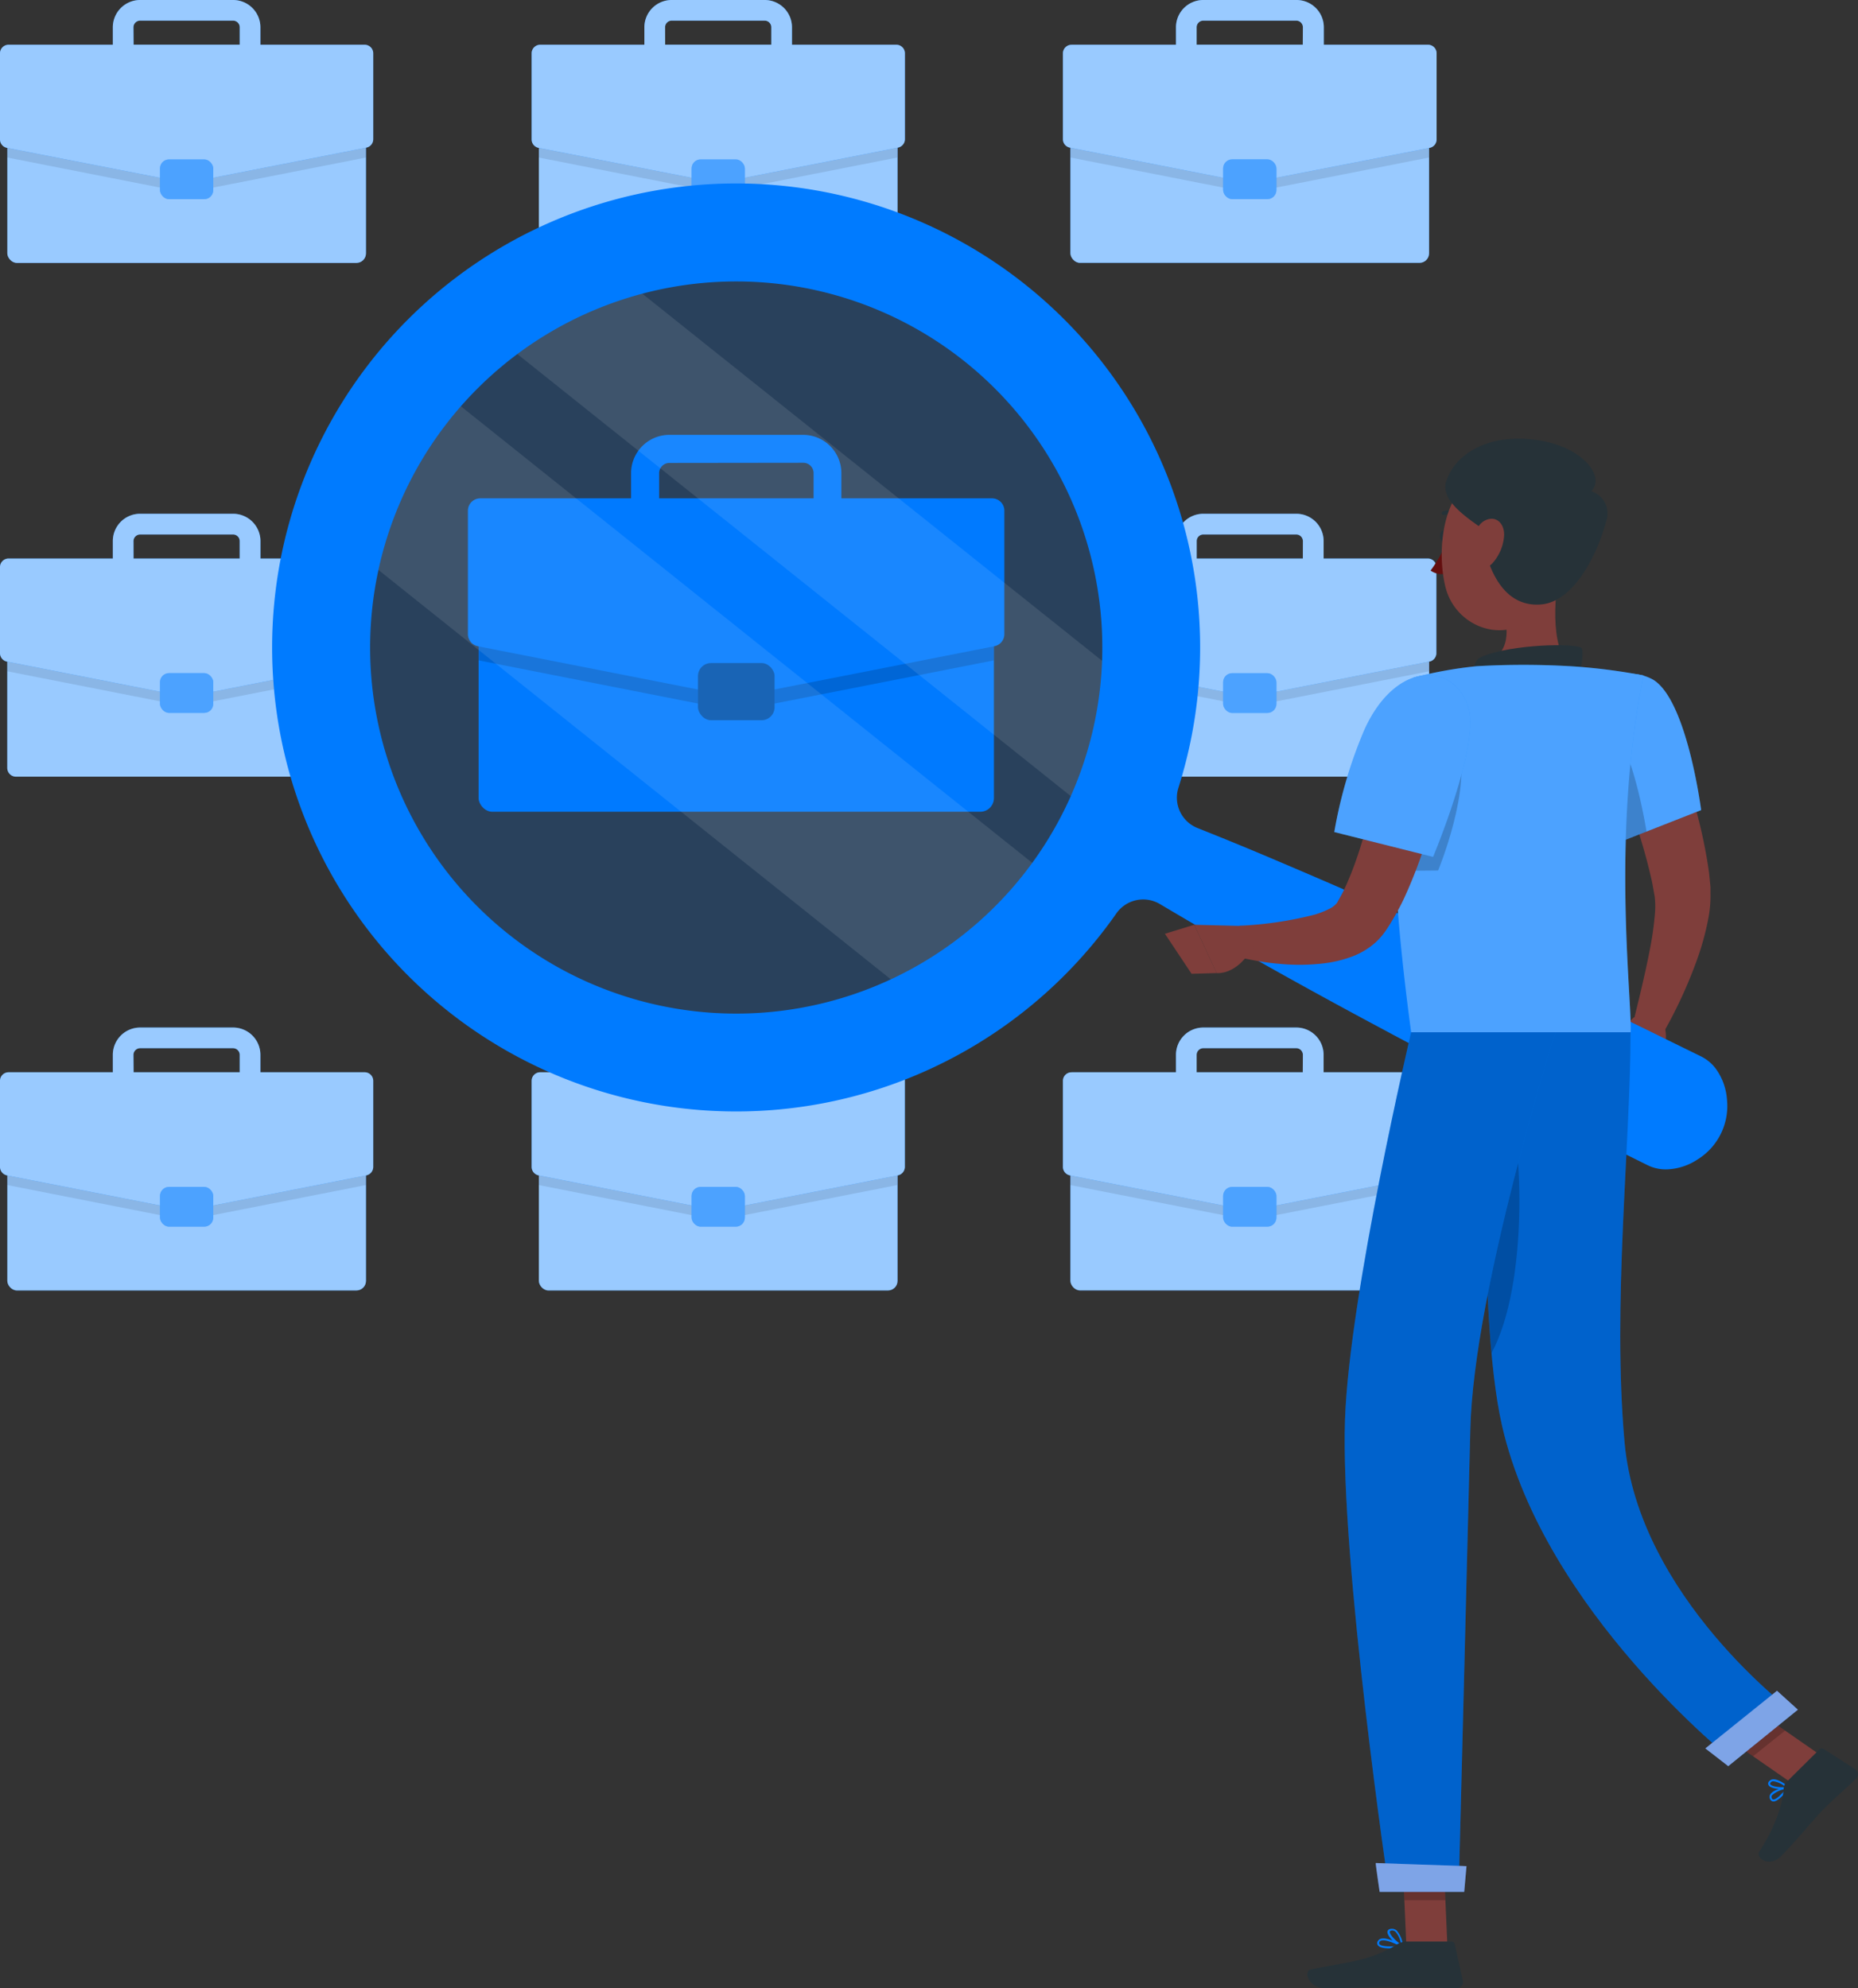 <svg xmlns="http://www.w3.org/2000/svg" width="303.469" height="324.736" viewBox="0 0 303.469 324.736">
  <rect x="0" y="0" width="303.469" height="324.736" fill="#333333" stroke="none"/>
  <g id="Job_hunt-rafiki_1_" data-name="Job hunt-rafiki (1)" transform="translate(-87.684 -60.3)">
    <g id="freepik--Briefcases--inject-31" transform="translate(87.684 60.3)">
      <rect id="Rectangle_196" data-name="Rectangle 196" width="58.581" height="26.093" rx="1.56" transform="translate(88.013 184.684)" fill="#007bff"/>
      <rect id="Rectangle_197" data-name="Rectangle 197" width="58.581" height="26.093" rx="1.56" transform="translate(88.013 184.684)" fill="#fff" opacity="0.6"/>
      <path id="Path_7849" data-name="Path 7849" d="M237.616,262.73H181.863a1.423,1.423,0,0,0-1.423,1.423v7.454l29.012,5.711a1.34,1.34,0,0,0,.538,0l29.021-5.711v-7.454a1.423,1.423,0,0,0-1.4-1.423Z" transform="translate(-92.455 -78.046)" opacity="0.1"/>
      <path id="Path_7850" data-name="Path 7850" d="M238.727,251.568H221.7v-2.856a4.461,4.461,0,0,0-4.452-4.452H202.042a4.461,4.461,0,0,0-4.452,4.452v2.856H180.575a1.4,1.4,0,0,0-1.4,1.4v14.059a1.414,1.414,0,0,0,1.131,1.378l29.076,5.72a1.77,1.77,0,0,0,.538,0l29.076-5.72a1.423,1.423,0,0,0,1.14-1.378V252.973A1.4,1.4,0,0,0,238.727,251.568Zm-37.752-2.856a1.086,1.086,0,0,1,1.067-1.077h15.209a1.086,1.086,0,0,1,1.067,1.077v2.856H200.984Z" transform="translate(-92.343 -76.427)" fill="#007bff"/>
      <path id="Path_7851" data-name="Path 7851" d="M238.727,251.568H221.7v-2.856a4.461,4.461,0,0,0-4.452-4.452H202.042a4.461,4.461,0,0,0-4.452,4.452v2.856H180.575a1.4,1.4,0,0,0-1.4,1.4v14.059a1.414,1.414,0,0,0,1.131,1.378l29.076,5.72a1.77,1.77,0,0,0,.538,0l29.076-5.72a1.423,1.423,0,0,0,1.14-1.378V252.973A1.4,1.4,0,0,0,238.727,251.568Zm-37.752-2.856a1.086,1.086,0,0,1,1.067-1.077h15.209a1.086,1.086,0,0,1,1.067,1.077v2.856H200.984Z" transform="translate(-92.343 -76.427)" fill="#fff" opacity="0.6"/>
      <rect id="Rectangle_198" data-name="Rectangle 198" width="8.704" height="6.496" rx="1.48" transform="translate(112.956 193.862)" fill="#007bff"/>
      <rect id="Rectangle_199" data-name="Rectangle 199" width="8.704" height="6.496" rx="1.48" transform="translate(112.956 193.862)" fill="#fff" opacity="0.3"/>
      <rect id="Rectangle_200" data-name="Rectangle 200" width="58.581" height="26.093" rx="1.56" transform="translate(88.013 16.851)" fill="#007bff"/>
      <rect id="Rectangle_201" data-name="Rectangle 201" width="58.581" height="26.093" rx="1.56" transform="translate(88.013 16.851)" fill="#fff" opacity="0.6"/>
      <path id="Path_7852" data-name="Path 7852" d="M237.616,78.77H181.863a1.423,1.423,0,0,0-1.423,1.423v7.454l29.012,5.711a1.341,1.341,0,0,0,.538,0l29.021-5.711V80.193a1.423,1.423,0,0,0-1.4-1.423Z" transform="translate(-92.455 -61.919)" opacity="0.1"/>
      <path id="Path_7853" data-name="Path 7853" d="M238.727,67.608H221.7V64.752a4.461,4.461,0,0,0-4.452-4.452H202.042a4.461,4.461,0,0,0-4.452,4.452v2.856H180.575a1.4,1.4,0,0,0-1.4,1.4V83.072a1.4,1.4,0,0,0,1.131,1.378l29.076,5.684a1.341,1.341,0,0,0,.538,0l29.076-5.72a1.414,1.414,0,0,0,1.15-1.341V69.013a1.4,1.4,0,0,0-1.414-1.405Zm-37.752-2.856a1.077,1.077,0,0,1,1.067-1.077h15.209a1.077,1.077,0,0,1,1.067,1.067V67.6H200.984Z" transform="translate(-92.343 -60.3)" fill="#007bff"/>
      <path id="Path_7854" data-name="Path 7854" d="M238.727,67.608H221.7V64.752a4.461,4.461,0,0,0-4.452-4.452H202.042a4.461,4.461,0,0,0-4.452,4.452v2.856H180.575a1.4,1.4,0,0,0-1.4,1.4V83.072a1.4,1.4,0,0,0,1.131,1.378l29.076,5.684a1.341,1.341,0,0,0,.538,0l29.076-5.72a1.414,1.414,0,0,0,1.15-1.341V69.013a1.4,1.4,0,0,0-1.414-1.405Zm-37.752-2.856a1.077,1.077,0,0,1,1.067-1.077h15.209a1.077,1.077,0,0,1,1.067,1.067V67.6H200.984Z" transform="translate(-92.343 -60.3)" fill="#fff" opacity="0.6"/>
      <rect id="Rectangle_202" data-name="Rectangle 202" width="8.704" height="6.496" rx="1.48" transform="translate(112.956 26.038)" fill="#007bff"/>
      <rect id="Rectangle_203" data-name="Rectangle 203" width="8.704" height="6.496" rx="1.48" transform="translate(112.956 26.038)" fill="#fff" opacity="0.3"/>
      <rect id="Rectangle_204" data-name="Rectangle 204" width="58.581" height="26.093" rx="1.56" transform="translate(1.195 184.684)" fill="#007bff"/>
      <rect id="Rectangle_205" data-name="Rectangle 205" width="58.581" height="26.093" rx="1.56" transform="translate(1.195 184.684)" fill="#fff" opacity="0.6"/>
      <path id="Path_7855" data-name="Path 7855" d="M142.5,262.73H86.733a1.423,1.423,0,0,0-1.423,1.423v7.454l29.012,5.711a1.388,1.388,0,0,0,.547,0l29.021-5.711v-7.454A1.423,1.423,0,0,0,142.5,262.73Z" transform="translate(-84.115 -78.046)" opacity="0.1"/>
      <path id="Path_7856" data-name="Path 7856" d="M143.557,251.568H126.533v-2.856a4.461,4.461,0,0,0-4.452-4.452h-15.2a4.461,4.461,0,0,0-4.452,4.452v2.856H85.4a1.4,1.4,0,0,0-1.4,1.4v14.059a1.414,1.414,0,0,0,1.131,1.378l29.076,5.72a1.825,1.825,0,0,0,.547,0l29.076-5.72a1.414,1.414,0,0,0,1.131-1.378V252.973A1.4,1.4,0,0,0,143.557,251.568ZM105.8,248.712a1.1,1.1,0,0,1,1.077-1.077h15.2a1.1,1.1,0,0,1,1.077,1.077v2.856H105.823Z" transform="translate(-84 -76.427)" fill="#007bff"/>
      <path id="Path_7857" data-name="Path 7857" d="M143.557,251.568H126.533v-2.856a4.461,4.461,0,0,0-4.452-4.452h-15.2a4.461,4.461,0,0,0-4.452,4.452v2.856H85.4a1.4,1.4,0,0,0-1.4,1.4v14.059a1.414,1.414,0,0,0,1.131,1.378l29.076,5.72a1.825,1.825,0,0,0,.547,0l29.076-5.72a1.414,1.414,0,0,0,1.131-1.378V252.973A1.4,1.4,0,0,0,143.557,251.568ZM105.8,248.712a1.1,1.1,0,0,1,1.077-1.077h15.2a1.1,1.1,0,0,1,1.077,1.077v2.856H105.823Z" transform="translate(-84 -76.427)" fill="#fff" opacity="0.6"/>
      <rect id="Rectangle_206" data-name="Rectangle 206" width="8.704" height="6.496" rx="1.48" transform="translate(26.129 193.862)" fill="#007bff"/>
      <rect id="Rectangle_207" data-name="Rectangle 207" width="8.704" height="6.496" rx="1.48" transform="translate(26.129 193.862)" fill="#fff" opacity="0.3"/>
      <rect id="Rectangle_208" data-name="Rectangle 208" width="58.581" height="26.093" rx="1.56" transform="translate(1.195 16.851)" fill="#007bff"/>
      <rect id="Rectangle_209" data-name="Rectangle 209" width="58.581" height="26.093" rx="1.56" transform="translate(1.195 16.851)" fill="#fff" opacity="0.6"/>
      <path id="Path_7858" data-name="Path 7858" d="M142.5,78.77H86.733a1.423,1.423,0,0,0-1.423,1.423v7.454l29.012,5.711a1.377,1.377,0,0,0,.547,0l29.021-5.711V80.193A1.423,1.423,0,0,0,142.5,78.77Z" transform="translate(-84.115 -61.919)" opacity="0.1"/>
      <path id="Path_7859" data-name="Path 7859" d="M143.557,67.608H126.533V64.752a4.461,4.461,0,0,0-4.452-4.452h-15.2a4.461,4.461,0,0,0-4.452,4.452v2.856H85.4a1.4,1.4,0,0,0-1.4,1.4V83.072a1.4,1.4,0,0,0,1.131,1.378l29.076,5.684a1.377,1.377,0,0,0,.547,0l29.076-5.72a1.4,1.4,0,0,0,1.131-1.378V69.013a1.4,1.4,0,0,0-1.4-1.405ZM105.8,64.752a1.086,1.086,0,0,1,1.077-1.077h15.2a1.086,1.086,0,0,1,1.077,1.067V67.6H105.823Z" transform="translate(-84 -60.3)" fill="#007bff"/>
      <path id="Path_7860" data-name="Path 7860" d="M143.557,67.608H126.533V64.752a4.461,4.461,0,0,0-4.452-4.452h-15.2a4.461,4.461,0,0,0-4.452,4.452v2.856H85.4a1.4,1.4,0,0,0-1.4,1.4V83.072a1.4,1.4,0,0,0,1.131,1.378l29.076,5.684a1.377,1.377,0,0,0,.547,0l29.076-5.72a1.4,1.4,0,0,0,1.131-1.378V69.013a1.4,1.4,0,0,0-1.4-1.405ZM105.8,64.752a1.086,1.086,0,0,1,1.077-1.077h15.2a1.086,1.086,0,0,1,1.077,1.067V67.6H105.823Z" transform="translate(-84 -60.3)" fill="#fff" opacity="0.6"/>
      <rect id="Rectangle_210" data-name="Rectangle 210" width="8.704" height="6.496" rx="1.48" transform="translate(26.129 26.038)" fill="#007bff"/>
      <rect id="Rectangle_211" data-name="Rectangle 211" width="8.704" height="6.496" rx="1.48" transform="translate(26.129 26.038)" fill="#fff" opacity="0.3"/>
      <path id="Path_7861" data-name="Path 7861" d="M135.2,196.843H86.732A1.432,1.432,0,0,1,85.3,195.41V172.173a1.414,1.414,0,0,1,.119-.557,1.962,1.962,0,0,1,.128-.237,1,1,0,0,1,.182-.21,1.423,1.423,0,0,1,1-.42h45.881a59.832,59.832,0,0,0-.374,9.6,9.763,9.763,0,0,0,.082,1.551c.064.958.137,1.925.246,2.883a61.128,61.128,0,0,0,2.637,12.061Z" transform="translate(-84.114 -69.983)" fill="#007bff"/>
      <path id="Path_7862" data-name="Path 7862" d="M135.2,196.843H86.732A1.432,1.432,0,0,1,85.3,195.41V172.173a1.414,1.414,0,0,1,.119-.557,1.962,1.962,0,0,1,.128-.237,1,1,0,0,1,.182-.21,1.423,1.423,0,0,1,1-.42h45.881a59.832,59.832,0,0,0-.374,9.6,9.763,9.763,0,0,0,.082,1.551c.064.958.137,1.925.246,2.883a61.128,61.128,0,0,0,2.637,12.061Z" transform="translate(-84.114 -69.983)" fill="#fff" opacity="0.6"/>
      <path id="Path_7863" data-name="Path 7863" d="M132.614,170.75a59.832,59.832,0,0,0-.374,9.6,9.763,9.763,0,0,0,.082,1.551l-13.375,2.628-4.087.8a1.076,1.076,0,0,1-.538,0l-4.078-.794L85.31,179.627v-7.463a1.542,1.542,0,0,1,.109-.547,1.963,1.963,0,0,1,.128-.237,1,1,0,0,1,.182-.21,1.423,1.423,0,0,1,1-.42Z" transform="translate(-84.115 -69.983)" opacity="0.1"/>
      <path id="Path_7864" data-name="Path 7864" d="M134.406,159.588h-7.864v-2.856a4.47,4.47,0,0,0-4.461-4.452h-15.2a4.452,4.452,0,0,0-4.452,4.452v2.856H85.4a1.405,1.405,0,0,0-1.4,1.405v14.05a1.414,1.414,0,0,0,1.14,1.387H85.2l24.934,4.917,4.078.794a1.341,1.341,0,0,0,.538,0l4.087-.8,13.293-2.618a59.834,59.834,0,0,1,.374-9.6,60.524,60.524,0,0,1,1.907-9.534Zm-28.6-2.856a1.086,1.086,0,0,1,1.077-1.067h15.2a1.077,1.077,0,0,1,1.067,1.067v2.856H105.814Z" transform="translate(-84 -68.363)" fill="#007bff"/>
      <path id="Path_7865" data-name="Path 7865" d="M134.406,159.588h-7.864v-2.856a4.47,4.47,0,0,0-4.461-4.452h-15.2a4.452,4.452,0,0,0-4.452,4.452v2.856H85.4a1.405,1.405,0,0,0-1.4,1.405v14.05a1.414,1.414,0,0,0,1.14,1.387H85.2l24.934,4.917,4.078.794a1.341,1.341,0,0,0,.538,0l4.087-.8,13.293-2.618a59.834,59.834,0,0,1,.374-9.6,60.524,60.524,0,0,1,1.907-9.534Zm-28.6-2.856a1.086,1.086,0,0,1,1.077-1.067h15.2a1.077,1.077,0,0,1,1.067,1.067v2.856H105.814Z" transform="translate(-84 -68.363)" fill="#fff" opacity="0.6"/>
      <rect id="Rectangle_212" data-name="Rectangle 212" width="8.704" height="6.496" rx="1.48" transform="translate(26.129 109.945)" fill="#007bff"/>
      <rect id="Rectangle_213" data-name="Rectangle 213" width="8.704" height="6.496" rx="1.48" transform="translate(26.129 109.945)" fill="#fff" opacity="0.3"/>
      <rect id="Rectangle_214" data-name="Rectangle 214" width="58.581" height="26.093" rx="1.56" transform="translate(233.411 210.767) rotate(180)" fill="#007bff"/>
      <rect id="Rectangle_215" data-name="Rectangle 215" width="58.581" height="26.093" rx="1.56" transform="translate(233.411 210.767) rotate(180)" fill="#fff" opacity="0.6"/>
      <path id="Path_7866" data-name="Path 7866" d="M277.06,262.73h55.725a1.423,1.423,0,0,1,1.423,1.423v7.454l-29.049,5.711a1.342,1.342,0,0,1-.538,0L275.6,271.607v-7.454a1.423,1.423,0,0,1,1.46-1.423Z" transform="translate(-100.797 -78.046)" opacity="0.1"/>
      <path id="Path_7867" data-name="Path 7867" d="M275.731,251.568h17.024v-2.856a4.461,4.461,0,0,1,4.452-4.452h15.209a4.461,4.461,0,0,1,4.452,4.452v2.856h17.015a1.405,1.405,0,0,1,1.405,1.4v14.059a1.414,1.414,0,0,1-1.131,1.378l-29.113,5.72a1.824,1.824,0,0,1-.547,0l-29.076-5.72a1.414,1.414,0,0,1-1.131-1.378V252.973a1.4,1.4,0,0,1,1.441-1.4Zm37.752-2.856a1.086,1.086,0,0,0-1.067-1.077H297.208a1.1,1.1,0,0,0-1.077,1.077v2.856h17.334Z" transform="translate(-100.682 -76.427)" fill="#007bff"/>
      <path id="Path_7868" data-name="Path 7868" d="M275.731,251.568h17.024v-2.856a4.461,4.461,0,0,1,4.452-4.452h15.209a4.461,4.461,0,0,1,4.452,4.452v2.856h17.015a1.405,1.405,0,0,1,1.405,1.4v14.059a1.414,1.414,0,0,1-1.131,1.378l-29.113,5.72a1.824,1.824,0,0,1-.547,0l-29.076-5.72a1.414,1.414,0,0,1-1.131-1.378V252.973a1.4,1.4,0,0,1,1.441-1.4Zm37.752-2.856a1.086,1.086,0,0,0-1.067-1.077H297.208a1.1,1.1,0,0,0-1.077,1.077v2.856h17.334Z" transform="translate(-100.682 -76.427)" fill="#fff" opacity="0.6"/>
      <rect id="Rectangle_216" data-name="Rectangle 216" width="8.704" height="6.496" rx="1.48" transform="translate(208.477 200.358) rotate(180)" fill="#007bff"/>
      <rect id="Rectangle_217" data-name="Rectangle 217" width="8.704" height="6.496" rx="1.48" transform="translate(208.477 200.358) rotate(180)" fill="#fff" opacity="0.3"/>
      <rect id="Rectangle_218" data-name="Rectangle 218" width="58.581" height="26.093" rx="1.56" transform="translate(233.411 42.934) rotate(180)" fill="#007bff"/>
      <rect id="Rectangle_219" data-name="Rectangle 219" width="58.581" height="26.093" rx="1.56" transform="translate(233.411 42.934) rotate(180)" fill="#fff" opacity="0.6"/>
      <path id="Path_7869" data-name="Path 7869" d="M277.063,78.77h55.725a1.423,1.423,0,0,1,1.423,1.423v7.454l-29.049,5.711a1.341,1.341,0,0,1-.538,0L275.64,87.647V80.193a1.423,1.423,0,0,1,1.423-1.423Z" transform="translate(-100.8 -61.919)" opacity="0.1"/>
      <path id="Path_7870" data-name="Path 7870" d="M275.731,67.608h17.024V64.752a4.461,4.461,0,0,1,4.452-4.452h15.209a4.461,4.461,0,0,1,4.489,4.452v2.856H333.92a1.4,1.4,0,0,1,1.405,1.4V83.072a1.405,1.405,0,0,1-1.131,1.378l-29.149,5.684a1.378,1.378,0,0,1-.547,0l-29.076-5.72a1.4,1.4,0,0,1-1.131-1.378V69.013a1.4,1.4,0,0,1,1.441-1.4Zm37.752-2.856a1.077,1.077,0,0,0-1.068-1.077H297.208a1.086,1.086,0,0,0-1.077,1.067V67.6h17.334Z" transform="translate(-100.682 -60.3)" fill="#007bff"/>
      <path id="Path_7871" data-name="Path 7871" d="M275.731,67.608h17.024V64.752a4.461,4.461,0,0,1,4.452-4.452h15.209a4.461,4.461,0,0,1,4.489,4.452v2.856H333.92a1.4,1.4,0,0,1,1.405,1.4V83.072a1.405,1.405,0,0,1-1.131,1.378l-29.149,5.684a1.378,1.378,0,0,1-.547,0l-29.076-5.72a1.4,1.4,0,0,1-1.131-1.378V69.013a1.4,1.4,0,0,1,1.441-1.4Zm37.752-2.856a1.077,1.077,0,0,0-1.068-1.077H297.208a1.086,1.086,0,0,0-1.077,1.067V67.6h17.334Z" transform="translate(-100.682 -60.3)" fill="#fff" opacity="0.6"/>
      <rect id="Rectangle_220" data-name="Rectangle 220" width="8.704" height="6.496" rx="1.48" transform="translate(208.477 32.525) rotate(180)" fill="#007bff"/>
      <rect id="Rectangle_221" data-name="Rectangle 221" width="8.704" height="6.496" rx="1.48" transform="translate(208.477 32.525) rotate(180)" fill="#fff" opacity="0.3"/>
      <path id="Path_7872" data-name="Path 7872" d="M285.19,196.843h48.445a1.432,1.432,0,0,0,1.423-1.432V172.173a1.414,1.414,0,0,0-.119-.557,1.187,1.187,0,0,0-.128-.237,1,1,0,0,0-.182-.21,1.4,1.4,0,0,0-1-.42H287.754a59.833,59.833,0,0,1,.374,9.6,9.767,9.767,0,0,1-.082,1.551c-.055.958-.137,1.925-.246,2.883a61.127,61.127,0,0,1-2.609,12.061Z" transform="translate(-101.638 -69.983)" fill="#007bff"/>
      <path id="Path_7873" data-name="Path 7873" d="M285.19,196.843h48.445a1.432,1.432,0,0,0,1.423-1.432V172.173a1.414,1.414,0,0,0-.119-.557,1.187,1.187,0,0,0-.128-.237,1,1,0,0,0-.182-.21,1.4,1.4,0,0,0-1-.42H287.754a59.833,59.833,0,0,1,.374,9.6,9.767,9.767,0,0,1-.082,1.551c-.055.958-.137,1.925-.246,2.883a61.127,61.127,0,0,1-2.609,12.061Z" transform="translate(-101.638 -69.983)" fill="#fff" opacity="0.6"/>
      <path id="Path_7874" data-name="Path 7874" d="M288,170.75a59.833,59.833,0,0,1,.374,9.6,9.767,9.767,0,0,1-.082,1.551l13.393,2.628,4.087.8a1.076,1.076,0,0,0,.538,0l4.078-.794,24.934-4.908v-7.463a1.542,1.542,0,0,0-.109-.547,1.187,1.187,0,0,0-.128-.237,1,1,0,0,0-.182-.21,1.405,1.405,0,0,0-1-.42Z" transform="translate(-101.884 -69.983)" opacity="0.1"/>
      <path id="Path_7875" data-name="Path 7875" d="M285.9,159.588h7.873v-2.856a4.461,4.461,0,0,1,4.452-4.452h15.2a4.461,4.461,0,0,1,4.461,4.452v2.856H334.9a1.4,1.4,0,0,1,1.4,1.4v14.05a1.414,1.414,0,0,1-1.131,1.387h-.064l-24.934,4.917-4.115.785a1.341,1.341,0,0,1-.538,0l-4.087-.8-13.293-2.618a61.127,61.127,0,0,0-2.281-19.159Zm28.6-2.856a1.086,1.086,0,0,0-1.077-1.067h-15.2a1.077,1.077,0,0,0-1.067,1.067v2.856h17.334Z" transform="translate(-101.696 -68.363)" fill="#007bff"/>
      <path id="Path_7876" data-name="Path 7876" d="M285.9,159.588h7.873v-2.856a4.461,4.461,0,0,1,4.452-4.452h15.2a4.461,4.461,0,0,1,4.461,4.452v2.856H334.9a1.4,1.4,0,0,1,1.4,1.4v14.05a1.414,1.414,0,0,1-1.131,1.387h-.064l-24.934,4.917-4.115.785a1.341,1.341,0,0,1-.538,0l-4.087-.8-13.293-2.618a61.127,61.127,0,0,0-2.281-19.159Zm28.6-2.856a1.086,1.086,0,0,0-1.077-1.067h-15.2a1.077,1.077,0,0,0-1.067,1.067v2.856h17.334Z" transform="translate(-101.696 -68.363)" fill="#fff" opacity="0.6"/>
      <rect id="Rectangle_222" data-name="Rectangle 222" width="8.704" height="6.496" rx="1.48" transform="translate(208.477 116.45) rotate(180)" fill="#007bff"/>
      <rect id="Rectangle_223" data-name="Rectangle 223" width="8.704" height="6.496" rx="1.48" transform="translate(208.477 116.45) rotate(180)" fill="#fff" opacity="0.3"/>
      <rect id="Rectangle_224" data-name="Rectangle 224" width="84.172" height="37.488" rx="2.24" transform="translate(78.169 95.102)" fill="#007bff"/>
      <path id="Path_7877" data-name="Path 7877" d="M225.08,156.26h-21.85a6.259,6.259,0,0,1-6.25-6.249V144.4a6.259,6.259,0,0,1,6.249-6.249h21.85a6.249,6.249,0,0,1,6.249,6.249v5.583a6.249,6.249,0,0,1-6.249,6.277Zm-21.85-13.521a1.688,1.688,0,0,0-1.67,1.66v5.583a1.688,1.688,0,0,0,1.688,1.688H225.1a1.688,1.688,0,0,0,1.688-1.688V144.4a1.688,1.688,0,0,0-1.688-1.688Z" transform="translate(-93.905 -67.125)" fill="#007bff"/>
      <path id="Path_7878" data-name="Path 7878" d="M251.8,164.54H171.733a2.044,2.044,0,0,0-2.053,2.044V177.3l41.694,8.211a1.825,1.825,0,0,0,.775,0l41.7-8.211v-10.72a2.044,2.044,0,0,0-2.053-2.044Z" transform="translate(-91.511 -69.438)" opacity="0.2"/>
      <path id="Path_7879" data-name="Path 7879" d="M253.739,173.679l-41.776,8.211a2.263,2.263,0,0,1-.785,0L169.4,173.679a2.025,2.025,0,0,1-1.633-1.98V151.536a2.016,2.016,0,0,1,2.016-2.016h83.588a2.016,2.016,0,0,1,2.016,2.016v20.2a2.016,2.016,0,0,1-1.651,1.943Z" transform="translate(-91.344 -68.122)" fill="#007bff"/>
      <rect id="Rectangle_225" data-name="Rectangle 225" width="12.508" height="9.333" rx="2.12" transform="translate(114.005 108.303)" fill="#007bff"/>
      <rect id="Rectangle_226" data-name="Rectangle 226" width="12.508" height="9.333" rx="2.12" transform="translate(114.005 108.303)" opacity="0.4"/>
    </g>
    <g id="freepik--Character--inject-31" transform="translate(132.119 90.251)">
      <path id="Path_7880" data-name="Path 7880" d="M380.01,187.21c1.049,2.162,1.825,4.206,2.737,6.341s1.578,4.261,2.29,6.441a82.268,82.268,0,0,1,3.184,13.557c.091.575.137,1.2.2,1.825l.091.912v1.067a19.156,19.156,0,0,1-.356,4.124,44.239,44.239,0,0,1-1.925,6.934,75.73,75.73,0,0,1-5.8,12.362l-4.635-1.962c1.031-4.16,2.071-8.4,2.856-12.5a52.454,52.454,0,0,0,.812-5.939,13.853,13.853,0,0,0-.055-2.445l-.1-.575-.128-.73c-.1-.484-.164-.967-.283-1.46a93.045,93.045,0,0,0-3.522-11.86c-.693-1.98-1.46-3.95-2.226-5.93s-1.615-3.969-2.4-5.793Z" transform="translate(-153.574 -101.377)" fill="#7f3e3b"/>
      <path id="Path_7881" data-name="Path 7881" d="M376.158,242.44l-3.558,3.467,7.764,3.649s1.879-3.284.584-6.259Z" transform="translate(-153.736 -106.219)" fill="#7f3e3b"/>
      <path id="Path_7882" data-name="Path 7882" d="M369.46,251.413l6.551,2.682,4.078-4.242-7.764-3.613Z" transform="translate(-153.461 -106.552)" fill="#7f3e3b"/>
      <path id="Path_7883" data-name="Path 7883" d="M216.795,235.225a65.688,65.688,0,1,0-72.594-58,65.688,65.688,0,0,0,72.594,58Z" transform="translate(-133.677 -94.104)" fill="#007bff" opacity="0.2"/>
      <path id="Path_7884" data-name="Path 7884" d="M171.42,118.528l99.9,79.793c.429-.912.83-1.825,1.223-2.737a64.832,64.832,0,0,0,4.744-18.685h0L191,108a65.132,65.132,0,0,0-19.579,10.528Z" transform="translate(-136.099 -94.433)" fill="#fff" opacity="0.1"/>
      <path id="Path_7885" data-name="Path 7885" d="M146.16,155.339l93.916,75.039a65.688,65.688,0,0,0,22.608-19.414L160.119,129A65.688,65.688,0,0,0,146.16,155.339Z" transform="translate(-133.885 -96.274)" fill="#fff" opacity="0.1"/>
      <path id="Path_7886" data-name="Path 7886" d="M370.336,242.743a9.743,9.743,0,0,0-1.578-4.653,6.733,6.733,0,0,0-2.691-2.381l-6.231-3.056c-4.142-2.053-8.311-4.051-12.481-6.049s-8.366-3.96-12.545-5.939-8.393-3.9-12.618-5.793q-12.645-5.729-25.454-11.149c-4.27-1.825-8.549-3.576-12.864-5.292h0a5.337,5.337,0,0,1-3.129-6.587A75.788,75.788,0,1,0,270.6,212.381a5.346,5.346,0,0,1,7.144-1.524h0q5.985,3.558,12.025,7,12.07,6.879,24.323,13.411c4.078,2.208,8.211,4.334,12.271,6.5s8.211,4.27,12.344,6.386,8.211,4.188,12.4,6.231l6.213,3.084a6.7,6.7,0,0,0,3.531.693,9.653,9.653,0,0,0,4.644-1.578A10.282,10.282,0,0,0,370.336,242.743ZM182.058,222.563a59.794,59.794,0,1,1,80.075-27.151A59.794,59.794,0,0,1,182.058,222.563Z" transform="translate(-132.705 -93.129)" fill="#007bff"/>
      <path id="Path_7887" data-name="Path 7887" d="M343.067,156.205c0,.538-.283.976-.639.976s-.639-.438-.639-.976.283-.985.639-.985S343.067,155.658,343.067,156.205Z" transform="translate(-151.035 -98.573)" fill="#263238"/>
      <path id="Path_7888" data-name="Path 7888" d="M342.683,157.37A19.3,19.3,0,0,1,340.11,162a3.111,3.111,0,0,0,2.582.484Z" transform="translate(-150.888 -98.761)" fill="#630f0f"/>
      <path id="Path_7889" data-name="Path 7889" d="M345.01,152.884a.319.319,0,0,0,.182-.575,3.184,3.184,0,0,0-2.856-.493.319.319,0,1,0,.228.593h0a2.545,2.545,0,0,1,2.263.411A.283.283,0,0,0,345.01,152.884Z" transform="translate(-151.062 -98.262)" fill="#263238"/>
      <path id="Path_7890" data-name="Path 7890" d="M361.969,160.76c-.967,4.908-1.925,13.895,1.505,17.161,0,0-1.341,4.972-10.446,4.972-10.036,0-4.79-4.972-4.79-4.972,5.474-1.3,5.328-5.365,4.37-9.123Z" transform="translate(-151.48 -99.058)" fill="#7f3e3b"/>
      <path id="Path_7891" data-name="Path 7891" d="M365.3,176.166c.757.246-.228,4.753-.228,4.753s-1.25,3.148-16.778,2.053c-1.2-.091-.739-4.416.4-5.045C352.37,175.92,362.853,175.363,365.3,176.166Z" transform="translate(-151.543 -100.378)" fill="#263238"/>
      <path id="Path_7892" data-name="Path 7892" d="M401.5,382.577c.839-.082,2.062-1.624,2.409-2.19a.155.155,0,0,0,0-.164.146.146,0,0,0-.155-.073c-.091,0-2.3.42-2.837,1.277a.766.766,0,0,0-.091.611c.119.4.347.511.529.538Zm1.925-2.035c-.593.821-1.569,1.779-2.035,1.715-.046,0-.182,0-.265-.31a.42.42,0,0,1,.055-.356A4.3,4.3,0,0,1,403.428,380.542Z" transform="translate(-156.208 -118.291)" fill="#007bff"/>
      <path id="Path_7893" data-name="Path 7893" d="M403.314,380.429a2.942,2.942,0,0,0,.484-.082.158.158,0,0,0,.055-.274c-.055-.055-1.533-1.314-2.536-1.213h0a.858.858,0,0,0-.62.328.5.5,0,0,0-.064.648C400.96,380.356,402.4,380.52,403.314,380.429Zm.073-.319c-.912.109-2.244-.073-2.5-.447a.253.253,0,0,1,.055-.283.6.6,0,0,1,.411-.21h0a3.851,3.851,0,0,1,2.035.94Z" transform="translate(-156.185 -118.178)" fill="#007bff"/>
      <path id="Path_7894" data-name="Path 7894" d="M332.622,408.955a12.251,12.251,0,0,0,2.062-.182.183.183,0,0,0,.128-.128.155.155,0,0,0-.082-.164c-.1-.064-2.436-1.4-3.558-1.095a.821.821,0,0,0-.5.374.6.6,0,0,0,0,.693C330.961,408.855,331.764,408.955,332.622,408.955Zm1.551-.42c-1.25.173-2.947.164-3.257-.265-.046-.055-.082-.155,0-.356a.465.465,0,0,1,.31-.219c.721-.192,2.126.42,2.947.839Z" transform="translate(-150.05 -120.675)" fill="#007bff"/>
      <path id="Path_7895" data-name="Path 7895" d="M334.771,408.621a.12.12,0,0,0,.164-.146,4.52,4.52,0,0,0-1.04-2.582,1.214,1.214,0,0,0-.912-.274c-.438.046-.557.265-.593.447-.119.757,1.487,2.208,2.29,2.573Zm-1.633-2.737a.912.912,0,0,1,.557.21,3.786,3.786,0,0,1,.912,2.062c-.83-.493-1.916-1.633-1.825-2.089,0,0,0-.146.31-.173Z" transform="translate(-150.21 -120.524)" fill="#007bff"/>
      <path id="Path_7896" data-name="Path 7896" d="M342.412,407.248h-6.7l-.675-15.528h6.706Z" transform="translate(-150.443 -119.306)" fill="#7f3e3b"/>
      <path id="Path_7897" data-name="Path 7897" d="M408.849,374.143l-5.228,4.188-13.3-9.233,5.237-4.188Z" transform="translate(-155.289 -116.955)" fill="#7f3e3b"/>
      <path id="Path_7898" data-name="Path 7898" d="M403.41,378.8l5.346-5.3a.593.593,0,0,1,.73-.073l5.136,3.3a.976.976,0,0,1,.137,1.533c-1.9,1.825-2.91,2.609-5.264,4.936-1.441,1.441-4.972,5.729-6.97,7.709s-4.224.265-3.576-.73c2.874-4.434,3.85-8.092,3.978-10.318A1.651,1.651,0,0,1,403.41,378.8Z" transform="translate(-156.036 -117.694)" fill="#263238"/>
      <path id="Path_7899" data-name="Path 7899" d="M334.263,407.89h7.3a.575.575,0,0,1,.566.456l1.323,5.958a.967.967,0,0,1-.958,1.186c-2.646,0-6.459-.192-9.78-.192-3.877,0-7.226.21-11.778.21-2.737,0-3.513-2.783-2.363-3.038,5.246-1.14,9.525-1.268,14.05-4.06A3.138,3.138,0,0,1,334.263,407.89Z" transform="translate(-148.954 -120.723)" fill="#263238"/>
      <path id="Path_7900" data-name="Path 7900" d="M378.539,181.7c5.812,2.737,8.211,21.495,8.211,21.495l-13.366,5.246a106.924,106.924,0,0,1-5.027-15.646C366.487,184.325,372.563,178.851,378.539,181.7Z" transform="translate(-153.334 -100.827)" fill="#007bff"/>
      <path id="Path_7901" data-name="Path 7901" d="M378.539,181.7c5.812,2.737,8.211,21.495,8.211,21.495l-13.366,5.246a106.924,106.924,0,0,1-5.027-15.646C366.487,184.325,372.563,178.851,378.539,181.7Z" transform="translate(-153.334 -100.827)" fill="#fff" opacity="0.3"/>
      <path id="Path_7902" data-name="Path 7902" d="M369.883,187.75a7.464,7.464,0,0,0-1.423-.52,12.28,12.28,0,0,0-.055,6.113,106.256,106.256,0,0,0,5.018,15.647l4.407-1.724C377.018,202.366,374.527,189.976,369.883,187.75Z" transform="translate(-153.337 -101.379)" opacity="0.2"/>
      <path id="Path_7903" data-name="Path 7903" d="M336.754,181.41s-7.134,8.056-.4,57.933h35.855c.246-5.474-3.211-32.351,2.1-58.28a93.846,93.846,0,0,0-12.006-1.514,132.533,132.533,0,0,0-15.236,0,67.052,67.052,0,0,0-10.309,1.861Z" transform="translate(-150.305 -100.686)" fill="#007bff"/>
      <path id="Path_7904" data-name="Path 7904" d="M336.754,181.41s-7.134,8.056-.4,57.933h35.855c.246-5.474-3.211-32.351,2.1-58.28a93.846,93.846,0,0,0-12.006-1.514,132.533,132.533,0,0,0-15.236,0,67.052,67.052,0,0,0-10.309,1.861Z" transform="translate(-150.305 -100.686)" fill="#fff" opacity="0.3"/>
      <path id="Path_7905" data-name="Path 7905" d="M343.99,192.85c-1.624-4.872-5.529-6.432-9.507-3.54-.8,4.726-1.369,12.344-.721,24.423l7-.064S346.39,200.1,343.99,192.85Z" transform="translate(-150.306 -101.434)" opacity="0.2"/>
      <path id="Path_7906" data-name="Path 7906" d="M340.2,191.011c-.292,2.445-.693,4.662-1.14,6.97s-.967,4.562-1.56,6.833a78.329,78.329,0,0,1-4.762,13.521c-.52,1.122-1.122,2.226-1.761,3.33-.328.557-.657,1.113-1.031,1.66a11.533,11.533,0,0,1-1.706,2.089,12.107,12.107,0,0,1-4.379,2.6,19.745,19.745,0,0,1-4.078.958,33.683,33.683,0,0,1-7.472.091,35.066,35.066,0,0,1-3.558-.465c-1.186-.21-2.308-.429-3.531-.748l.593-5a59.54,59.54,0,0,0,12.335-1.825,14.042,14.042,0,0,0,2.381-.949,3.421,3.421,0,0,0,1.277-1.013c-.073.064.593-1.04.985-1.825s.83-1.825,1.2-2.737c.766-1.879,1.423-3.868,2.025-5.9s1.131-4.105,1.624-6.2.912-4.215,1.368-6.386.785-4.324,1.113-6.341Z" transform="translate(-147.829 -101.593)" fill="#7f3e3b"/>
      <path id="Path_7907" data-name="Path 7907" d="M344.784,186.489c1.889,6.122-5.775,24.368-5.775,24.368L322.87,206.8a74.645,74.645,0,0,1,4.954-16.778C333.024,178.634,342.512,179.108,344.784,186.489Z" transform="translate(-149.376 -100.847)" fill="#007bff"/>
      <path id="Path_7908" data-name="Path 7908" d="M344.784,186.489c1.889,6.122-5.775,24.368-5.775,24.368L322.87,206.8a74.645,74.645,0,0,1,4.954-16.778C333.024,178.634,342.512,179.108,344.784,186.489Z" transform="translate(-149.376 -100.847)" fill="#fff" opacity="0.3"/>
      <path id="Path_7909" data-name="Path 7909" d="M305.391,226.052l-7.591-.192,3.649,7.892s3.084.411,5.62-3.759l2.673-3.184-3.075-.62a7.5,7.5,0,0,0-1.277-.137Z" transform="translate(-147.178 -104.765)" fill="#7f3e3b"/>
      <path id="Path_7910" data-name="Path 7910" d="M292.55,227.329l4.352,6.541,4.1-.119-3.658-7.892Z" transform="translate(-146.718 -104.765)" fill="#7f3e3b"/>
      <path id="Path_7911" data-name="Path 7911" d="M335.05,391.73l.338,8h6.706l-.347-8Z" transform="translate(-150.444 -119.307)" opacity="0.2"/>
      <path id="Path_7912" data-name="Path 7912" d="M395.557,364.91,390.32,369.1l6.861,4.762,5.237-4.188Z" transform="translate(-155.289 -116.955)" opacity="0.2"/>
      <path id="Path_7913" data-name="Path 7913" d="M361.168,154.062c-.4,6.642-.292,10.547-3.649,13.959-5.036,5.127-13.238,2.1-14.825-4.562-1.432-5.967-.529-15.82,5.967-18.475a9.069,9.069,0,0,1,12.508,9.078Z" transform="translate(-151.063 -97.615)" fill="#7f3e3b"/>
      <path id="Path_7914" data-name="Path 7914" d="M366.59,147.416a3.836,3.836,0,0,1,2.4,5.027c-1.651,6.058-5.538,13.028-10.556,13.466-6.249.557-9.069-5.894-9.89-12.563-3.741-2.564-6.514-4.963-5.62-7.627,1.368-4.105,6.332-7.645,14.232-6.733S368.989,145.007,366.59,147.416Z" transform="translate(-151.119 -97.137)" fill="#263238"/>
      <path id="Path_7915" data-name="Path 7915" d="M352.772,155.971a7.518,7.518,0,0,1-1.879,4.443c-1.46,1.606-2.992.6-3.248-1.35-.228-1.77.246-4.735,2.035-5.62S352.891,153.982,352.772,155.971Z" transform="translate(-151.543 -98.393)" fill="#7f3e3b"/>
      <path id="Path_7916" data-name="Path 7916" d="M350.514,245.11s-2.263,45.179,2.144,64.319c6.979,30.308,37.661,54.594,37.661,54.594l9.853-7.892s-25.244-18.785-27.516-44.02c-2.035-22.662.976-48.691.976-67Z" transform="translate(-151.749 -106.453)" fill="#007bff"/>
      <path id="Path_7917" data-name="Path 7917" d="M350.514,245.11s-2.263,45.179,2.144,64.319c6.979,30.308,37.661,54.594,37.661,54.594l9.853-7.892s-25.244-18.785-27.516-44.02c-2.035-22.662.976-48.691.976-67Z" transform="translate(-151.749 -106.453)" opacity="0.2"/>
      <path id="Path_7918" data-name="Path 7918" d="M353.882,259.747c-.912-1.761-2.691,3.485-3.932,10.218,0,9.288.164,19.852.976,28.8C357.121,287.318,355.807,263.4,353.882,259.747Z" transform="translate(-151.75 -107.706)" opacity="0.2"/>
      <path id="Path_7919" data-name="Path 7919" d="M389.3,372.415l3.741,2.9,11.377-9.224L401.005,363Z" transform="translate(-155.2 -116.788)" fill="#2c6bdb"/>
      <path id="Path_7920" data-name="Path 7920" d="M389.3,372.415l3.741,2.9,11.377-9.224L401.005,363Z" transform="translate(-155.2 -116.788)" fill="#fafafa" opacity="0.4"/>
      <path id="Path_7921" data-name="Path 7921" d="M335.587,245.11s-10.09,42.788-10.8,63.225c-.794,22.927,7.2,76.992,7.2,76.992h11.359s1.4-54.485,1.907-75.368c.547-22.763,13.9-64.849,13.9-64.849Z" transform="translate(-149.539 -106.453)" fill="#007bff"/>
      <path id="Path_7922" data-name="Path 7922" d="M335.587,245.11s-10.09,42.788-10.8,63.225c-.794,22.927,7.2,76.992,7.2,76.992h11.359s1.4-54.485,1.907-75.368c.547-22.763,13.9-64.849,13.9-64.849Z" transform="translate(-149.539 -106.453)" opacity="0.2"/>
      <path id="Path_7923" data-name="Path 7923" d="M330.29,393.84c-.055,0,.639,4.717.639,4.717h13.813l.374-4.206Z" transform="translate(-150.026 -119.492)" fill="#2c6bdb"/>
      <path id="Path_7924" data-name="Path 7924" d="M330.29,393.84c-.055,0,.639,4.717.639,4.717h13.813l.374-4.206Z" transform="translate(-150.026 -119.492)" fill="#fafafa" opacity="0.4"/>
    </g>
  </g>
</svg>
